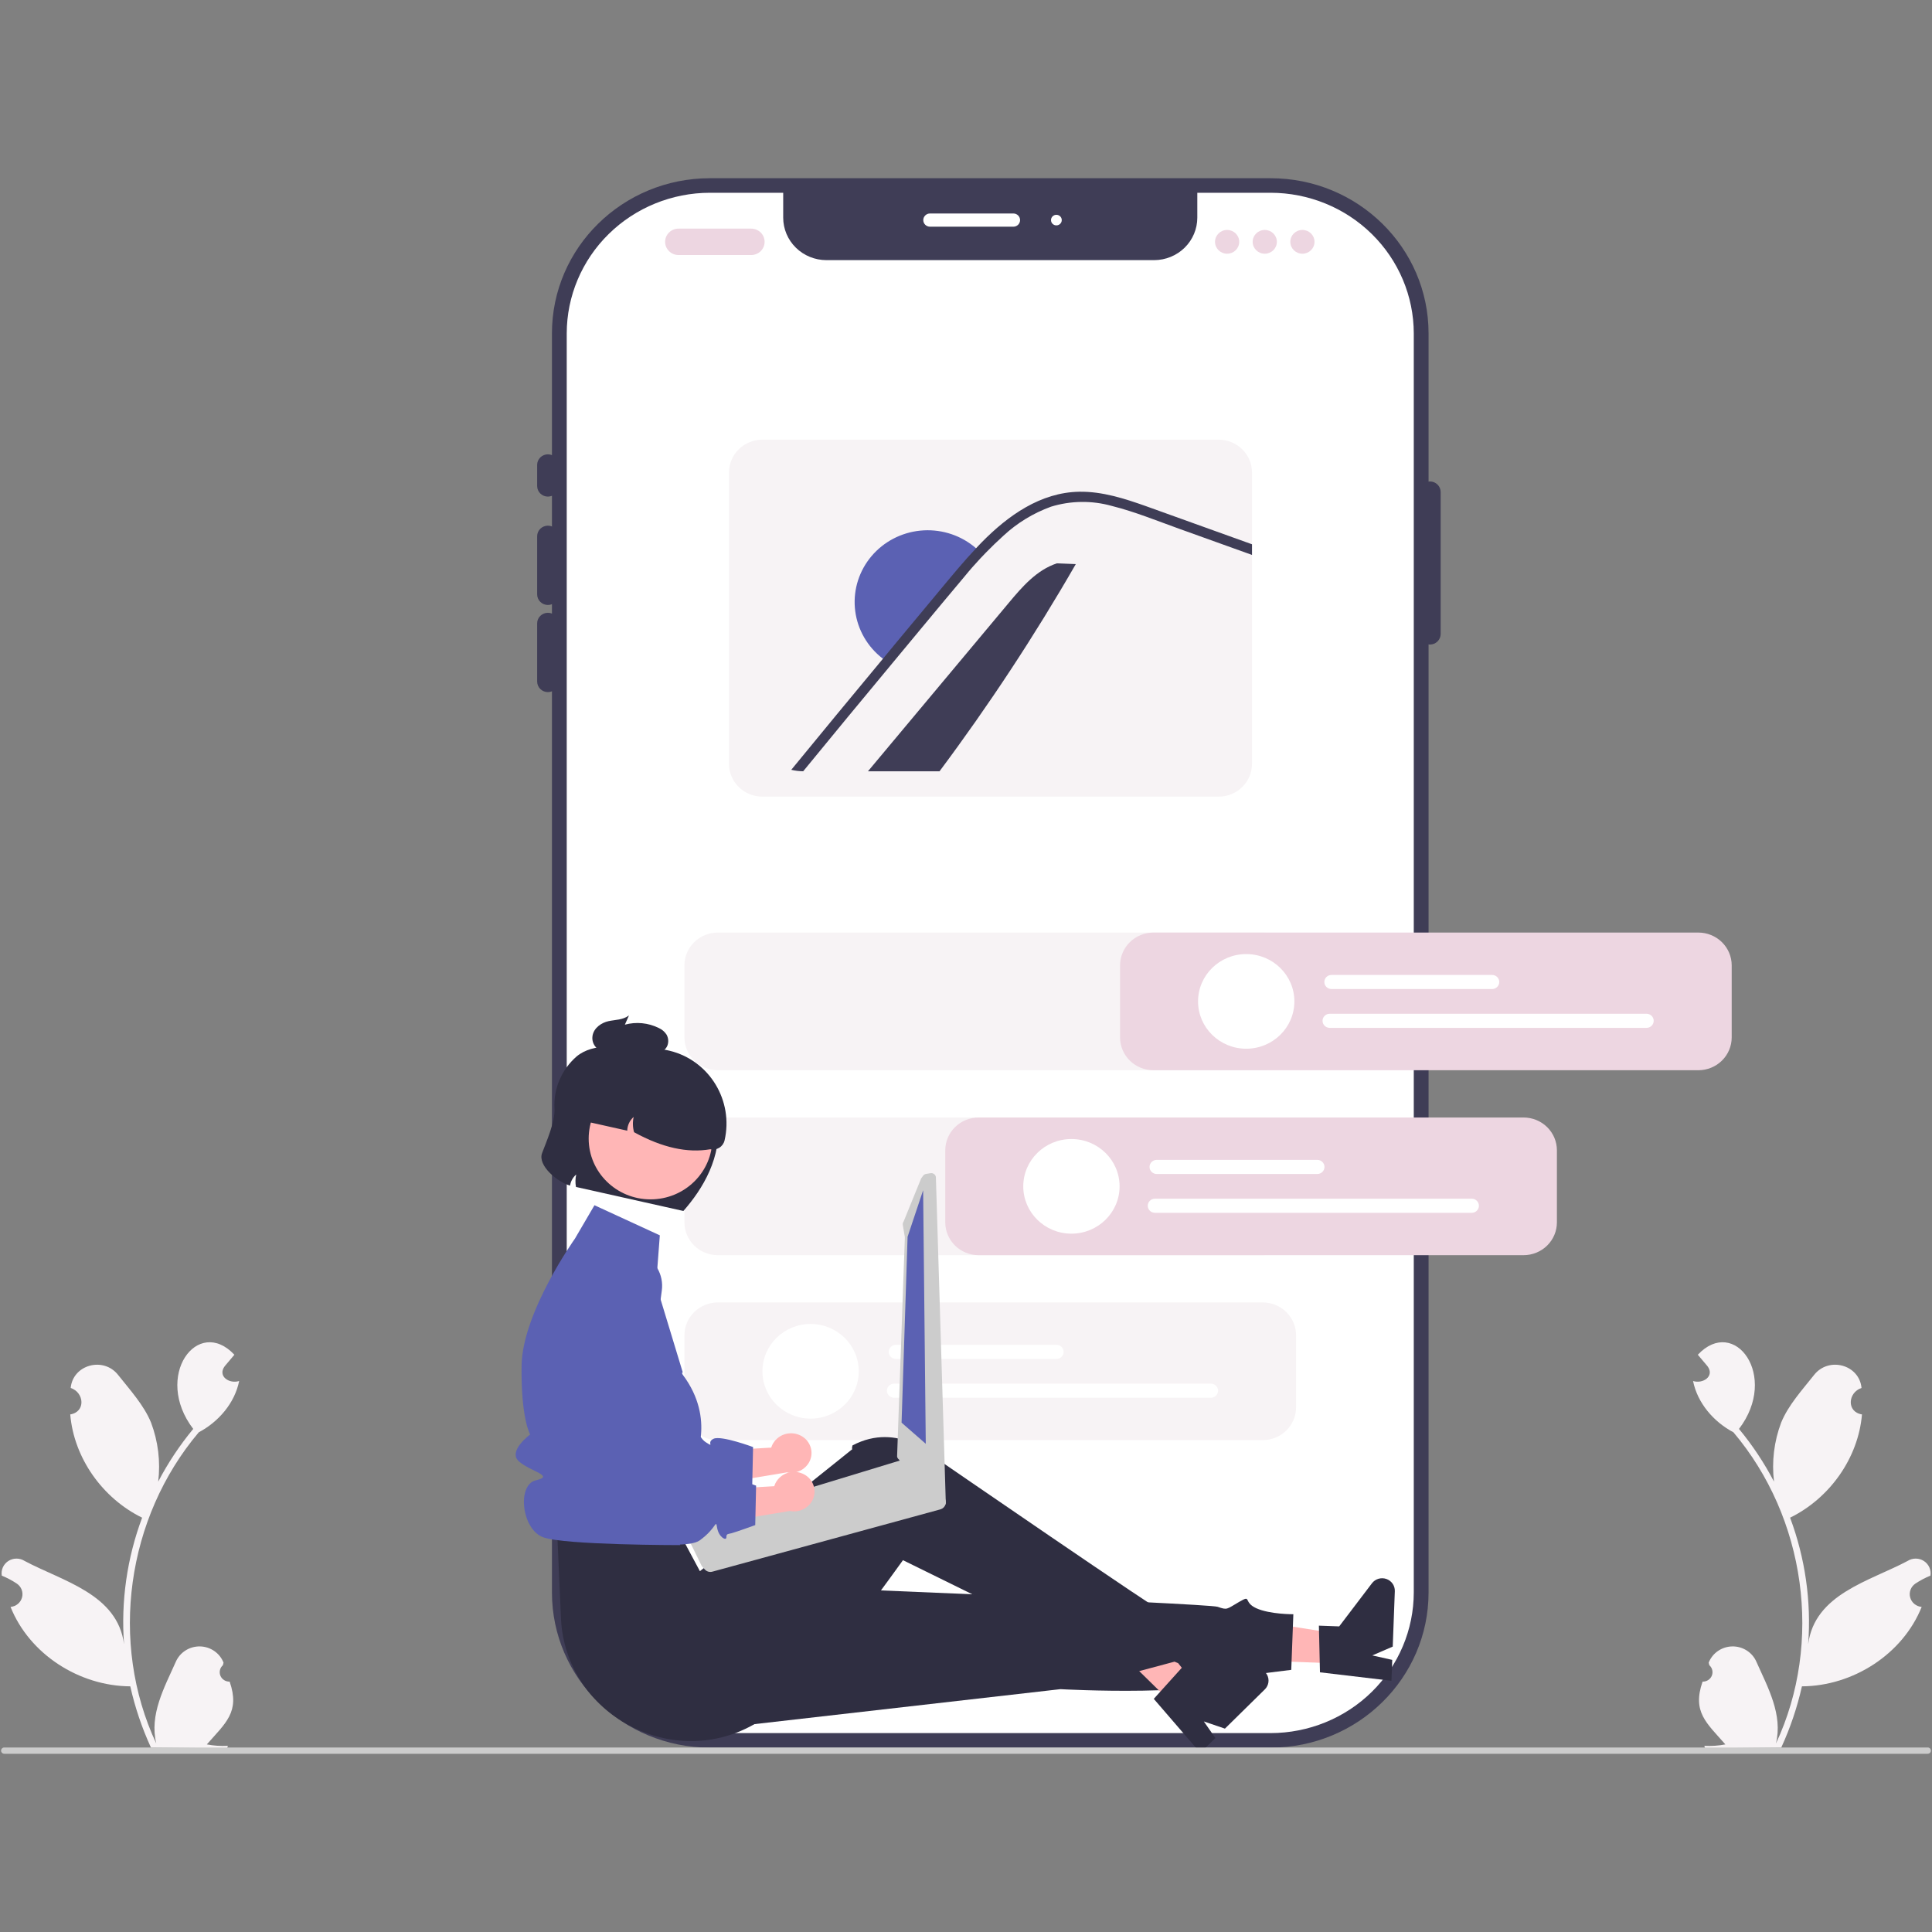 <?xml version="1.0" encoding="UTF-8" standalone="no" ?>
<!DOCTYPE svg PUBLIC "-//W3C//DTD SVG 1.1//EN" "http://www.w3.org/Graphics/SVG/1.1/DTD/svg11.dtd">
<svg xmlns="http://www.w3.org/2000/svg" xmlns:xlink="http://www.w3.org/1999/xlink" version="1.1" width="1080" height="1080" viewBox="0 0 1080 1080" xml:space="preserve">
<rect x="0" y="0" width="1080" height="1080" fill="#808080" stroke="none"/>
<desc>Created with Fabric.js 5.2.4</desc>
<defs>
</defs>
<g transform="matrix(1 0 0 1 540 540)" id="b4d50a91-4884-4836-8940-cf2cda84de27"  >
<rect style="stroke: none; stroke-width: 1; stroke-dasharray: none; stroke-linecap: butt; stroke-dashoffset: 0; stroke-linejoin: miter; stroke-miterlimit: 4; fill: rgb(255,255,255); fill-rule: nonzero; opacity: 1; visibility: hidden;" vector-effect="non-scaling-stroke"  x="-540" y="-540" rx="0" ry="0" width="1080" height="1080" />
</g>
<g transform="matrix(1 0 0 1 540 540)" id="e573857b-36d4-43a4-8f9f-b9f641068b93"  >
</g>
<g transform="matrix(2.33 0 0 2.33 540 540)"  >
<g style=""   >
		<g transform="matrix(1 0 0 1 5.82 -0.74)" clip-path="url(#CLIPPATH_3)"  >
<clipPath id="CLIPPATH_3" >
	<rect transform="matrix(1 0 0 1 -5.82 0.74)" id="clip0_210_151" x="-231.5" y="-189" rx="0" ry="0" width="463" height="378" />
</clipPath>
<path style="stroke: none; stroke-width: 1; stroke-dasharray: none; stroke-linecap: butt; stroke-dashoffset: 0; stroke-linejoin: miter; stroke-miterlimit: 4; fill: rgb(63,61,86); fill-rule: nonzero; opacity: 1;" vector-effect="non-scaling-stroke"  transform=" translate(-237.32, -188.26)" d="M 304.589 0 L 170.049 0 C 149.124 0 132.161 16.667 132.161 37.227 L 132.161 339.297 C 132.161 359.857 149.124 376.524 170.049 376.524 L 304.589 376.524 C 325.514 376.524 342.477 359.857 342.477 339.297 L 342.477 37.227 C 342.477 16.667 325.514 0 304.589 0 Z" stroke-linecap="round" />
</g>
		<g transform="matrix(1 0 0 1 5.82 -0.74)" clip-path="url(#CLIPPATH_4)"  >
<clipPath id="CLIPPATH_4" >
	<rect transform="matrix(1 0 0 1 -5.82 0.74)" id="clip0_210_151" x="-231.5" y="-189" rx="0" ry="0" width="463" height="378" />
</clipPath>
<path style="stroke: none; stroke-width: 1; stroke-dasharray: none; stroke-linecap: butt; stroke-dashoffset: 0; stroke-linejoin: miter; stroke-miterlimit: 4; fill: rgb(255,255,255); fill-rule: nonzero; opacity: 1;" vector-effect="non-scaling-stroke"  transform=" translate(-237.32, -188.26)" d="M 338.929 37.229 L 338.929 339.297 C 338.919 348.243 335.297 356.819 328.859 363.145 C 322.422 369.47 313.693 373.028 304.588 373.039 L 170.05 373.039 C 160.946 373.028 152.217 369.47 145.779 363.145 C 139.341 356.819 135.72 348.243 135.709 339.297 L 135.709 37.229 C 135.72 28.284 139.341 19.707 145.779 13.382 C 152.217 7.056 160.946 3.498 170.05 3.488 L 187.643 3.488 L 187.643 9.459 C 187.643 12.162 188.736 14.755 190.682 16.666 C 192.627 18.578 195.266 19.651 198.017 19.652 L 276.621 19.652 C 279.373 19.651 282.011 18.578 283.957 16.666 C 285.902 14.755 286.995 12.162 286.995 9.459 L 286.995 3.488 L 304.588 3.488 C 313.693 3.498 322.422 7.056 328.859 13.382 C 335.297 19.707 338.919 28.284 338.929 37.229 Z" stroke-linecap="round" />
</g>
		<g transform="matrix(1 0 0 1 -100.31 -117.69)" clip-path="url(#CLIPPATH_5)"  >
<clipPath id="CLIPPATH_5" >
	<rect transform="matrix(1 0 0 1 100.31 117.69)" id="clip0_210_151" x="-231.5" y="-189" rx="0" ry="0" width="463" height="378" />
</clipPath>
<path style="stroke: none; stroke-width: 1; stroke-dasharray: none; stroke-linecap: butt; stroke-dashoffset: 0; stroke-linejoin: miter; stroke-miterlimit: 4; fill: rgb(63,61,86); fill-rule: nonzero; opacity: 1;" vector-effect="non-scaling-stroke"  transform=" translate(-131.19, -71.31)" d="M 131.193 76.382 C 130.509 76.382 129.853 76.114 129.369 75.639 C 128.885 75.163 128.613 74.519 128.612 73.847 L 128.612 68.776 C 128.612 68.103 128.884 67.458 129.368 66.983 C 129.852 66.507 130.509 66.24 131.193 66.24 C 131.877 66.24 132.534 66.507 133.018 66.983 C 133.502 67.458 133.774 68.103 133.774 68.776 L 133.774 73.847 C 133.773 74.519 133.501 75.163 133.017 75.639 C 132.533 76.114 131.877 76.382 131.193 76.382 Z" stroke-linecap="round" />
</g>
		<g transform="matrix(1 0 0 1 -100.31 -96.13)" clip-path="url(#CLIPPATH_6)"  >
<clipPath id="CLIPPATH_6" >
	<rect transform="matrix(1 0 0 1 100.31 96.13)" id="clip0_210_151" x="-231.5" y="-189" rx="0" ry="0" width="463" height="378" />
</clipPath>
<path style="stroke: none; stroke-width: 1; stroke-dasharray: none; stroke-linecap: butt; stroke-dashoffset: 0; stroke-linejoin: miter; stroke-miterlimit: 4; fill: rgb(63,61,86); fill-rule: nonzero; opacity: 1;" vector-effect="non-scaling-stroke"  transform=" translate(-131.19, -92.87)" d="M 131.193 102.385 C 130.509 102.384 129.853 102.117 129.369 101.641 C 128.885 101.166 128.613 100.522 128.612 99.849 L 128.612 85.891 C 128.612 85.218 128.884 84.573 129.368 84.098 C 129.852 83.622 130.509 83.355 131.193 83.355 C 131.877 83.355 132.534 83.622 133.018 84.098 C 133.502 84.573 133.774 85.218 133.774 85.891 L 133.774 99.849 C 133.773 100.522 133.501 101.166 133.017 101.641 C 132.533 102.117 131.877 102.384 131.193 102.385 Z" stroke-linecap="round" />
</g>
		<g transform="matrix(1 0 0 1 -100.31 -75.23)" clip-path="url(#CLIPPATH_7)"  >
<clipPath id="CLIPPATH_7" >
	<rect transform="matrix(1 0 0 1 100.31 75.23)" id="clip0_210_151" x="-231.5" y="-189" rx="0" ry="0" width="463" height="378" />
</clipPath>
<path style="stroke: none; stroke-width: 1; stroke-dasharray: none; stroke-linecap: butt; stroke-dashoffset: 0; stroke-linejoin: miter; stroke-miterlimit: 4; fill: rgb(63,61,86); fill-rule: nonzero; opacity: 1;" vector-effect="non-scaling-stroke"  transform=" translate(-131.19, -113.77)" d="M 131.193 123.289 C 130.509 123.288 129.853 123.021 129.369 122.546 C 128.885 122.07 128.613 121.426 128.612 120.754 L 128.612 106.795 C 128.612 106.122 128.884 105.477 129.368 105.002 C 129.852 104.526 130.509 104.259 131.193 104.259 C 131.877 104.259 132.534 104.526 133.018 105.002 C 133.502 105.477 133.774 106.122 133.774 106.795 L 133.774 120.754 C 133.773 121.426 133.501 122.07 133.017 122.546 C 132.533 123.021 131.877 123.288 131.193 123.289 Z" stroke-linecap="round" />
</g>
		<g transform="matrix(1 0 0 1 111.3 -96.69)" clip-path="url(#CLIPPATH_8)"  >
<clipPath id="CLIPPATH_8" >
	<rect transform="matrix(1 0 0 1 -111.3 96.69)" id="clip0_210_151" x="-231.5" y="-189" rx="0" ry="0" width="463" height="378" />
</clipPath>
<path style="stroke: none; stroke-width: 1; stroke-dasharray: none; stroke-linecap: butt; stroke-dashoffset: 0; stroke-linejoin: miter; stroke-miterlimit: 4; fill: rgb(63,61,86); fill-rule: nonzero; opacity: 1;" vector-effect="non-scaling-stroke"  transform=" translate(-342.8, -92.31)" d="M 342.8 111.879 C 342.116 111.879 341.46 111.611 340.976 111.136 C 340.492 110.661 340.22 110.016 340.219 109.344 L 340.219 75.284 C 340.219 74.611 340.491 73.966 340.975 73.491 C 341.459 73.015 342.116 72.748 342.8 72.748 C 343.484 72.748 344.141 73.015 344.625 73.491 C 345.109 73.966 345.381 74.611 345.381 75.284 L 345.381 109.344 C 345.38 110.016 345.108 110.661 344.624 111.136 C 344.14 111.611 343.484 111.879 342.8 111.879 Z" stroke-linecap="round" />
</g>
		<g transform="matrix(1 0 0 1 1.36 -178.96)" clip-path="url(#CLIPPATH_9)"  >
<clipPath id="CLIPPATH_9" >
	<rect transform="matrix(1 0 0 1 -1.36 178.96)" id="clip0_210_151" x="-231.5" y="-189" rx="0" ry="0" width="463" height="378" />
</clipPath>
<path style="stroke: none; stroke-width: 1; stroke-dasharray: none; stroke-linecap: butt; stroke-dashoffset: 0; stroke-linejoin: miter; stroke-miterlimit: 4; fill: rgb(255,255,255); fill-rule: nonzero; opacity: 1;" vector-effect="non-scaling-stroke"  transform=" translate(-232.86, -10.04)" d="M 242.862 11.629 L 222.863 11.629 C 222.435 11.629 222.025 11.462 221.723 11.165 C 221.42 10.868 221.25 10.465 221.25 10.044 C 221.25 9.624 221.42 9.221 221.723 8.924 C 222.025 8.627 222.435 8.46 222.863 8.46 L 242.862 8.46 C 243.29 8.46 243.7 8.627 244.003 8.924 C 244.305 9.221 244.475 9.624 244.475 10.044 C 244.475 10.465 244.305 10.868 244.003 11.165 C 243.7 11.462 243.29 11.629 242.862 11.629 Z" stroke-linecap="round" />
</g>
		<g transform="matrix(1 0 0 1 21.68 -178.96)" clip-path="url(#CLIPPATH_10)"  >
<clipPath id="CLIPPATH_10" >
	<rect transform="matrix(1 0 0 1 -21.68 178.96)" id="clip0_210_151" x="-231.5" y="-189" rx="0" ry="0" width="463" height="378" />
</clipPath>
<path style="stroke: none; stroke-width: 1; stroke-dasharray: none; stroke-linecap: butt; stroke-dashoffset: 0; stroke-linejoin: miter; stroke-miterlimit: 4; fill: rgb(255,255,255); fill-rule: nonzero; opacity: 1;" vector-effect="non-scaling-stroke"  transform=" translate(-253.18, -10.04)" d="M 253.185 11.312 C 253.897 11.312 254.475 10.744 254.475 10.044 C 254.475 9.344 253.897 8.776 253.185 8.776 C 252.472 8.776 251.894 9.344 251.894 10.044 C 251.894 10.744 252.472 11.312 253.185 11.312 Z" stroke-linecap="round" />
</g>
		<g transform="matrix(1 0 0 1 202.93 138.98)" clip-path="url(#CLIPPATH_11)"  >
<clipPath id="CLIPPATH_11" >
	<rect transform="matrix(1 0 0 1 -202.93 -138.98)" id="clip0_210_151" x="-231.5" y="-189" rx="0" ry="0" width="463" height="378" />
</clipPath>
<path style="stroke: none; stroke-width: 1; stroke-dasharray: none; stroke-linecap: butt; stroke-dashoffset: 0; stroke-linejoin: miter; stroke-miterlimit: 4; fill: rgb(247,243,245); fill-rule: nonzero; opacity: 1;" vector-effect="non-scaling-stroke"  transform=" translate(-434.43, -327.98)" d="M 408.216 360.688 C 408.687 360.704 409.152 360.579 409.548 360.327 C 409.944 360.076 410.251 359.711 410.429 359.282 C 410.607 358.853 410.646 358.38 410.541 357.929 C 410.437 357.477 410.193 357.068 409.844 356.757 C 409.784 356.531 409.741 356.369 409.681 356.143 C 410.12 355.014 410.893 354.039 411.9 353.345 C 412.907 352.65 414.102 352.267 415.333 352.244 C 416.563 352.221 417.772 352.559 418.805 353.216 C 419.838 353.873 420.648 354.818 421.131 355.929 C 423.916 362.17 427.506 368.625 425.819 375.543 C 437.17 351.312 432.939 321.342 415.619 300.872 C 410.862 298.355 406.982 293.841 405.933 288.566 C 408.282 289.324 411.184 287.425 409.4 285.017 C 408.627 284.098 407.848 283.186 407.076 282.267 C 415.882 272.874 426.624 287.406 416.953 300.062 C 420.195 303.979 423.011 308.217 425.355 312.709 C 424.778 307.921 425.365 303.068 427.069 298.547 C 428.799 294.332 432.084 290.766 434.973 287.109 C 438.484 282.654 445.819 284.626 446.352 290.233 C 443.082 291.323 442.701 295.982 446.46 296.584 C 445.578 307.033 438.73 316.691 429.214 321.359 C 432.839 331.059 434.318 341.407 433.552 351.713 C 435.123 339.662 448.243 336.618 457.387 331.749 C 457.968 331.375 458.647 331.175 459.342 331.174 C 460.037 331.173 460.717 331.371 461.3 331.743 C 461.882 332.116 462.342 332.646 462.623 333.271 C 462.903 333.896 462.993 334.587 462.881 335.261 C 461.617 335.779 460.409 336.42 459.275 337.173 C 458.743 337.532 458.337 338.043 458.113 338.637 C 457.889 339.231 457.857 339.878 458.022 340.491 C 458.187 341.103 458.54 341.65 459.034 342.057 C 459.528 342.464 460.138 342.712 460.781 342.765 C 456.258 354.073 444.354 361.749 432.053 361.822 C 430.92 366.88 429.255 371.808 427.085 376.528 L 408.828 376.699 C 408.761 376.5 408.7 376.295 408.639 376.096 C 410.33 376.185 412.026 376.07 413.688 375.753 C 409.167 370.594 405.684 367.973 408.216 360.688 Z" stroke-linecap="round" />
</g>
		<g transform="matrix(1 0 0 1 -202.88 138.98)" clip-path="url(#CLIPPATH_12)"  >
<clipPath id="CLIPPATH_12" >
	<rect transform="matrix(1 0 0 1 202.88 -138.98)" id="clip0_210_151" x="-231.5" y="-189" rx="0" ry="0" width="463" height="378" />
</clipPath>
<path style="stroke: none; stroke-width: 1; stroke-dasharray: none; stroke-linecap: butt; stroke-dashoffset: 0; stroke-linejoin: miter; stroke-miterlimit: 4; fill: rgb(247,243,245); fill-rule: nonzero; opacity: 1;" vector-effect="non-scaling-stroke"  transform=" translate(-28.62, -327.98)" d="M 54.835 360.688 C 54.364 360.704 53.899 360.579 53.503 360.327 C 53.107 360.076 52.8 359.711 52.622 359.282 C 52.444 358.853 52.405 358.38 52.51 357.929 C 52.614 357.477 52.858 357.068 53.207 356.757 C 53.267 356.531 53.31 356.369 53.37 356.143 C 52.931 355.014 52.158 354.039 51.151 353.345 C 50.144 352.65 48.949 352.267 47.718 352.244 C 46.488 352.221 45.279 352.559 44.246 353.216 C 43.213 353.873 42.403 354.818 41.92 355.929 C 39.134 362.17 35.545 368.625 37.232 375.543 C 25.881 351.312 30.112 321.342 47.432 300.872 C 52.189 298.355 56.069 293.841 57.118 288.566 C 54.769 289.324 51.867 287.425 53.651 285.017 C 54.423 284.098 55.203 283.186 55.975 282.267 C 47.169 272.874 36.427 287.406 46.098 300.062 C 42.856 303.979 40.04 308.217 37.696 312.709 C 38.273 307.921 37.686 303.068 35.982 298.547 C 34.252 294.332 30.966 290.766 28.078 287.109 C 24.567 282.654 17.231 284.626 16.699 290.233 C 19.969 291.323 20.35 295.982 16.591 296.584 C 17.473 307.033 24.321 316.691 33.837 321.359 C 30.212 331.059 28.733 341.407 29.499 351.713 C 27.928 339.662 14.808 336.618 5.664 331.749 C 5.083 331.375 4.403 331.175 3.708 331.174 C 3.014 331.173 2.333 331.371 1.751 331.743 C 1.168 332.116 0.709 332.646 0.428 333.271 C 0.147 333.896 0.058 334.587 0.17 335.261 C 1.434 335.779 2.642 336.42 3.776 337.173 C 4.308 337.532 4.714 338.043 4.938 338.637 C 5.162 339.231 5.194 339.878 5.029 340.491 C 4.864 341.103 4.51 341.65 4.017 342.057 C 3.523 342.464 2.913 342.712 2.27 342.765 C 6.793 354.073 18.697 361.749 30.997 361.822 C 32.131 366.88 33.796 371.808 35.966 376.528 L 54.222 376.699 C 54.29 376.5 54.351 376.295 54.412 376.096 C 52.721 376.185 51.025 376.07 49.363 375.753 C 53.884 370.594 57.367 367.973 54.836 360.688 L 54.835 360.688 Z" stroke-linecap="round" />
</g>
		<g transform="matrix(1 0 0 1 -60.25 -173.74)" clip-path="url(#CLIPPATH_13)"  >
<clipPath id="CLIPPATH_13" >
	<rect transform="matrix(1 0 0 1 60.25 173.74)" id="clip0_210_151" x="-231.5" y="-189" rx="0" ry="0" width="463" height="378" />
</clipPath>
<path style="stroke: none; stroke-width: 1; stroke-dasharray: none; stroke-linecap: butt; stroke-dashoffset: 0; stroke-linejoin: miter; stroke-miterlimit: 4; fill: rgb(237,214,225); fill-rule: nonzero; opacity: 1;" vector-effect="non-scaling-stroke"  transform=" translate(-171.25, -15.26)" d="M 179.957 18.429 L 162.538 18.429 C 161.682 18.429 160.862 18.095 160.257 17.5 C 159.652 16.906 159.312 16.1 159.312 15.259 C 159.312 14.419 159.652 13.613 160.257 13.018 C 160.862 12.424 161.682 12.09 162.538 12.09 L 179.957 12.09 C 180.812 12.09 181.633 12.424 182.238 13.018 C 182.843 13.613 183.182 14.419 183.182 15.259 C 183.182 16.1 182.843 16.906 182.238 17.5 C 181.633 18.095 180.812 18.429 179.957 18.429 Z" stroke-linecap="round" />
</g>
		<g transform="matrix(1 0 0 1 62.65 -173.74)" clip-path="url(#CLIPPATH_14)"  >
<clipPath id="CLIPPATH_14" >
	<rect transform="matrix(1 0 0 1 -62.65 173.74)" id="clip0_210_151" x="-231.5" y="-189" rx="0" ry="0" width="463" height="378" />
</clipPath>
<path style="stroke: none; stroke-width: 1; stroke-dasharray: none; stroke-linecap: butt; stroke-dashoffset: 0; stroke-linejoin: miter; stroke-miterlimit: 4; fill: rgb(237,214,225); fill-rule: nonzero; opacity: 1;" vector-effect="non-scaling-stroke"  transform=" translate(-294.15, -15.26)" d="M 294.147 18.112 C 295.75 18.112 297.05 16.835 297.05 15.259 C 297.05 13.684 295.75 12.407 294.147 12.407 C 292.544 12.407 291.244 13.684 291.244 15.259 C 291.244 16.835 292.544 18.112 294.147 18.112 Z" stroke-linecap="round" />
</g>
		<g transform="matrix(1 0 0 1 71.68 -173.74)" clip-path="url(#CLIPPATH_15)"  >
<clipPath id="CLIPPATH_15" >
	<rect transform="matrix(1 0 0 1 -71.68 173.74)" id="clip0_210_151" x="-231.5" y="-189" rx="0" ry="0" width="463" height="378" />
</clipPath>
<path style="stroke: none; stroke-width: 1; stroke-dasharray: none; stroke-linecap: butt; stroke-dashoffset: 0; stroke-linejoin: miter; stroke-miterlimit: 4; fill: rgb(237,214,225); fill-rule: nonzero; opacity: 1;" vector-effect="non-scaling-stroke"  transform=" translate(-303.18, -15.26)" d="M 303.179 18.112 C 304.782 18.112 306.082 16.835 306.082 15.259 C 306.082 13.684 304.782 12.407 303.179 12.407 C 301.576 12.407 300.276 13.684 300.276 15.259 C 300.276 16.835 301.576 18.112 303.179 18.112 Z" stroke-linecap="round" />
</g>
		<g transform="matrix(1 0 0 1 80.71 -173.74)" clip-path="url(#CLIPPATH_16)"  >
<clipPath id="CLIPPATH_16" >
	<rect transform="matrix(1 0 0 1 -80.71 173.74)" id="clip0_210_151" x="-231.5" y="-189" rx="0" ry="0" width="463" height="378" />
</clipPath>
<path style="stroke: none; stroke-width: 1; stroke-dasharray: none; stroke-linecap: butt; stroke-dashoffset: 0; stroke-linejoin: miter; stroke-miterlimit: 4; fill: rgb(237,214,225); fill-rule: nonzero; opacity: 1;" vector-effect="non-scaling-stroke"  transform=" translate(-312.21, -15.26)" d="M 312.211 18.112 C 313.814 18.112 315.114 16.835 315.114 15.259 C 315.114 13.684 313.814 12.407 312.211 12.407 C 310.608 12.407 309.308 13.684 309.308 15.259 C 309.308 16.835 310.608 18.112 312.211 18.112 Z" stroke-linecap="round" />
</g>
		<g transform="matrix(1 0 0 1 5.88 -83.45)" clip-path="url(#CLIPPATH_17)"  >
<clipPath id="CLIPPATH_17" >
	<rect transform="matrix(1 0 0 1 -5.88 83.45)" id="clip0_210_151" x="-231.5" y="-189" rx="0" ry="0" width="463" height="378" />
</clipPath>
<path style="stroke: none; stroke-width: 1; stroke-dasharray: none; stroke-linecap: butt; stroke-dashoffset: 0; stroke-linejoin: miter; stroke-miterlimit: 4; fill: rgb(247,243,245); fill-rule: nonzero; opacity: 1;" vector-effect="non-scaling-stroke"  transform=" translate(-237.38, -105.55)" d="M 292.117 62.727 L 182.636 62.727 C 180.516 62.73 178.483 63.559 176.983 65.032 C 175.483 66.506 174.64 68.503 174.637 70.587 L 174.637 140.51 C 174.64 142.594 175.483 144.591 176.983 146.065 C 178.483 147.538 180.516 148.367 182.636 148.37 L 292.117 148.37 C 294.238 148.368 296.272 147.54 297.772 146.066 C 299.272 144.592 300.115 142.594 300.117 140.51 L 300.117 70.587 C 300.115 68.503 299.272 66.505 297.772 65.031 C 296.272 63.557 294.238 62.729 292.117 62.727 Z" stroke-linecap="round" />
</g>
		<g transform="matrix(1 0 0 1 1.41 -71.66)" clip-path="url(#CLIPPATH_18)"  >
<clipPath id="CLIPPATH_18" >
	<rect transform="matrix(1 0 0 1 -1.41 71.66)" id="clip0_210_151" x="-231.5" y="-189" rx="0" ry="0" width="463" height="378" />
</clipPath>
<path style="stroke: none; stroke-width: 1; stroke-dasharray: none; stroke-linecap: butt; stroke-dashoffset: 0; stroke-linejoin: miter; stroke-miterlimit: 4; fill: rgb(63,61,86); fill-rule: nonzero; opacity: 1;" vector-effect="non-scaling-stroke"  transform=" translate(-232.91, -117.34)" d="M 257.843 92.577 C 247.949 109.765 237.031 126.363 225.146 142.286 L 207.977 142.286 C 219.222 128.825 230.476 115.364 241.738 101.904 C 244.969 98.028 248.476 93.968 253.322 92.393 L 257.843 92.577 Z" stroke-linecap="round" />
</g>
		<g transform="matrix(1 0 0 1 -11.6 -88.71)" clip-path="url(#CLIPPATH_19)"  >
<clipPath id="CLIPPATH_19" >
	<rect transform="matrix(1 0 0 1 11.6 88.71)" id="clip0_210_151" x="-231.5" y="-189" rx="0" ry="0" width="463" height="378" />
</clipPath>
<path style="stroke: none; stroke-width: 1; stroke-dasharray: none; stroke-linecap: butt; stroke-dashoffset: 0; stroke-linejoin: miter; stroke-miterlimit: 4; fill: rgb(91,97,179); fill-rule: nonzero; opacity: 1;" vector-effect="non-scaling-stroke"  transform=" translate(-219.9, -100.29)" d="M 235.026 89.821 C 233.235 91.654 231.52 93.562 229.904 95.543 C 226.348 99.751 222.841 103.995 219.323 108.228 C 217.131 110.861 214.94 113.494 212.773 116.127 C 212.085 115.693 211.432 115.208 210.82 114.675 C 207.359 111.725 205.213 107.559 204.841 103.072 C 204.468 98.585 205.9 94.134 208.828 90.671 C 211.756 87.208 215.948 85.01 220.505 84.548 C 225.063 84.085 229.624 85.395 233.21 88.197 C 233.857 88.692 234.464 89.235 235.026 89.821 Z" stroke-linecap="round" />
</g>
		<g transform="matrix(1 0 0 1 13.35 -80.25)" clip-path="url(#CLIPPATH_20)"  >
<clipPath id="CLIPPATH_20" >
	<rect transform="matrix(1 0 0 1 -13.35 80.25)" id="clip0_210_151" x="-231.5" y="-189" rx="0" ry="0" width="463" height="378" />
</clipPath>
<path style="stroke: none; stroke-width: 1; stroke-dasharray: none; stroke-linecap: butt; stroke-dashoffset: 0; stroke-linejoin: miter; stroke-miterlimit: 4; fill: rgb(63,61,86); fill-rule: nonzero; opacity: 1;" vector-effect="non-scaling-stroke"  transform=" translate(-244.85, -108.75)" d="M 300.117 87.822 L 300.117 90.376 L 298.956 89.958 L 282.614 84.088 C 277.292 82.18 271.982 80 266.486 78.624 C 261.704 77.28 256.625 77.344 251.88 78.808 C 247.65 80.346 243.779 82.707 240.499 85.749 C 239.048 87.068 237.641 88.418 236.28 89.819 C 235.835 90.281 235.39 90.744 234.951 91.207 C 233.635 92.614 232.364 94.053 231.158 95.543 C 227.603 99.752 224.093 103.999 220.577 108.227 C 218.384 110.863 216.19 113.494 214.023 116.125 C 206.784 124.828 199.589 133.548 192.436 142.285 C 191.473 142.274 190.514 142.155 189.578 141.93 C 196.875 133.024 204.206 124.141 211.571 115.282 C 211.739 115.079 211.907 114.876 212.074 114.673 C 212.939 113.614 213.823 112.55 214.7 111.491 C 218.371 107.073 222.044 102.659 225.719 98.249 C 228.39 95.042 231.042 91.822 233.919 88.779 C 234.093 88.583 234.274 88.392 234.461 88.196 C 234.738 87.904 235.016 87.619 235.3 87.321 C 241.551 80.976 249.351 75.366 258.692 75.214 C 264.189 75.132 269.499 76.843 274.608 78.65 C 280.111 80.609 285.595 82.599 291.091 84.577 L 300.117 87.822 Z" stroke-linecap="round" />
</g>
		<g transform="matrix(1 0 0 1 5.82 97.24)" clip-path="url(#CLIPPATH_21)"  >
<clipPath id="CLIPPATH_21" >
	<rect transform="matrix(1 0 0 1 -5.82 -97.24)" id="clip0_210_151" x="-231.5" y="-189" rx="0" ry="0" width="463" height="378" />
</clipPath>
<path style="stroke: none; stroke-width: 1; stroke-dasharray: none; stroke-linecap: butt; stroke-dashoffset: 0; stroke-linejoin: miter; stroke-miterlimit: 4; fill: rgb(247,243,245); fill-rule: nonzero; opacity: 1;" vector-effect="non-scaling-stroke"  transform=" translate(-237.32, -286.24)" d="M 302.691 302.752 L 171.947 302.752 C 169.827 302.749 167.793 301.92 166.294 300.447 C 164.794 298.974 163.951 296.976 163.948 294.892 L 163.948 277.579 C 163.951 275.495 164.794 273.498 166.294 272.024 C 167.793 270.551 169.827 269.722 171.947 269.72 L 302.691 269.72 C 304.812 269.722 306.845 270.551 308.345 272.024 C 309.845 273.498 310.688 275.495 310.69 277.579 L 310.69 294.892 C 310.688 296.976 309.845 298.974 308.345 300.447 C 306.845 301.92 304.812 302.749 302.691 302.752 Z" stroke-linecap="round" />
</g>
		<g transform="matrix(1 0 0 1 5.82 8.49)" clip-path="url(#CLIPPATH_22)"  >
<clipPath id="CLIPPATH_22" >
	<rect transform="matrix(1 0 0 1 -5.82 -8.49)" id="clip0_210_151" x="-231.5" y="-189" rx="0" ry="0" width="463" height="378" />
</clipPath>
<path style="stroke: none; stroke-width: 1; stroke-dasharray: none; stroke-linecap: butt; stroke-dashoffset: 0; stroke-linejoin: miter; stroke-miterlimit: 4; fill: rgb(247,243,245); fill-rule: nonzero; opacity: 1;" vector-effect="non-scaling-stroke"  transform=" translate(-237.32, -197.49)" d="M 302.691 214.009 L 171.947 214.009 C 169.827 214.006 167.793 213.178 166.294 211.704 C 164.794 210.231 163.951 208.233 163.948 206.149 L 163.948 188.836 C 163.951 186.752 164.794 184.755 166.294 183.281 C 167.793 181.808 169.827 180.979 171.947 180.977 L 302.691 180.977 C 304.812 180.979 306.845 181.808 308.345 183.281 C 309.845 184.755 310.688 186.752 310.69 188.836 L 310.69 206.149 C 310.688 208.233 309.845 210.231 308.345 211.704 C 306.845 213.178 304.812 214.006 302.691 214.009 Z" stroke-linecap="round" />
</g>
		<g transform="matrix(1 0 0 1 5.82 52.86)" clip-path="url(#CLIPPATH_23)"  >
<clipPath id="CLIPPATH_23" >
	<rect transform="matrix(1 0 0 1 -5.82 -52.86)" id="clip0_210_151" x="-231.5" y="-189" rx="0" ry="0" width="463" height="378" />
</clipPath>
<path style="stroke: none; stroke-width: 1; stroke-dasharray: none; stroke-linecap: butt; stroke-dashoffset: 0; stroke-linejoin: miter; stroke-miterlimit: 4; fill: rgb(247,243,245); fill-rule: nonzero; opacity: 1;" vector-effect="non-scaling-stroke"  transform=" translate(-237.32, -241.86)" d="M 302.691 258.38 L 171.947 258.38 C 169.827 258.378 167.793 257.549 166.294 256.076 C 164.794 254.602 163.951 252.604 163.948 250.521 L 163.948 233.208 C 163.951 231.124 164.794 229.126 166.294 227.653 C 167.793 226.179 169.827 225.351 171.947 225.348 L 302.691 225.348 C 304.812 225.351 306.845 226.179 308.345 227.653 C 309.845 229.126 310.688 231.124 310.69 233.208 L 310.69 250.521 C 310.688 252.604 309.845 254.602 308.345 256.076 C 306.845 257.549 304.812 258.378 302.691 258.38 Z" stroke-linecap="round" />
</g>
		<g transform="matrix(1 0 0 1 2.44 92.58)" clip-path="url(#CLIPPATH_24)"  >
<clipPath id="CLIPPATH_24" >
	<rect transform="matrix(1 0 0 1 -2.44 -92.58)" id="clip0_210_151" x="-231.5" y="-189" rx="0" ry="0" width="463" height="378" />
</clipPath>
<path style="stroke: none; stroke-width: 1; stroke-dasharray: none; stroke-linecap: butt; stroke-dashoffset: 0; stroke-linejoin: miter; stroke-miterlimit: 4; fill: rgb(255,255,255); fill-rule: nonzero; opacity: 1;" vector-effect="non-scaling-stroke"  transform=" translate(-233.94, -281.58)" d="M 253.204 283.273 L 214.681 283.273 C 214.224 283.273 213.786 283.094 213.462 282.777 C 213.139 282.459 212.958 282.028 212.958 281.579 C 212.958 281.13 213.139 280.7 213.462 280.382 C 213.786 280.065 214.224 279.886 214.681 279.886 L 253.204 279.886 C 253.661 279.886 254.099 280.065 254.422 280.382 C 254.745 280.7 254.927 281.13 254.927 281.579 C 254.927 282.028 254.745 282.459 254.422 282.777 C 254.099 283.094 253.661 283.273 253.204 283.273 Z" stroke-linecap="round" />
</g>
		<g transform="matrix(1 0 0 1 20.75 101.89)" clip-path="url(#CLIPPATH_25)"  >
<clipPath id="CLIPPATH_25" >
	<rect transform="matrix(1 0 0 1 -20.75 -101.89)" id="clip0_210_151" x="-231.5" y="-189" rx="0" ry="0" width="463" height="378" />
</clipPath>
<path style="stroke: none; stroke-width: 1; stroke-dasharray: none; stroke-linecap: butt; stroke-dashoffset: 0; stroke-linejoin: miter; stroke-miterlimit: 4; fill: rgb(255,255,255); fill-rule: nonzero; opacity: 1;" vector-effect="non-scaling-stroke"  transform=" translate(-252.25, -290.89)" d="M 290.254 292.585 L 214.25 292.585 C 213.793 292.585 213.355 292.407 213.032 292.089 C 212.708 291.772 212.527 291.341 212.527 290.892 C 212.527 290.443 212.708 290.012 213.032 289.695 C 213.355 289.377 213.793 289.199 214.25 289.199 L 290.254 289.199 C 290.711 289.199 291.15 289.377 291.473 289.695 C 291.796 290.012 291.978 290.443 291.978 290.892 C 291.978 291.341 291.796 291.772 291.473 292.089 C 291.15 292.407 290.711 292.585 290.254 292.585 Z" stroke-linecap="round" />
</g>
		<g transform="matrix(1 0 0 1 -37.28 97.24)" clip-path="url(#CLIPPATH_26)"  >
<clipPath id="CLIPPATH_26" >
	<rect transform="matrix(1 0 0 1 37.28 -97.24)" id="clip0_210_151" x="-231.5" y="-189" rx="0" ry="0" width="463" height="378" />
</clipPath>
<path style="stroke: none; stroke-width: 1; stroke-dasharray: none; stroke-linecap: butt; stroke-dashoffset: 0; stroke-linejoin: miter; stroke-miterlimit: 4; fill: rgb(255,255,255); fill-rule: nonzero; opacity: 1;" vector-effect="non-scaling-stroke"  transform=" translate(-194.22, -286.24)" d="M 194.215 297.588 C 200.596 297.588 205.769 292.505 205.769 286.236 C 205.769 279.966 200.596 274.883 194.215 274.883 C 187.834 274.883 182.661 279.966 182.661 286.236 C 182.661 292.505 187.834 297.588 194.215 297.588 Z" stroke-linecap="round" />
</g>
		<g transform="matrix(1 0 0 1 -51.88 118.77)" clip-path="url(#CLIPPATH_27)"  >
<clipPath id="CLIPPATH_27" >
	<rect transform="matrix(1 0 0 1 51.88 -118.77)" id="clip0_210_151" x="-231.5" y="-189" rx="0" ry="0" width="463" height="378" />
</clipPath>
<path style="stroke: none; stroke-width: 1; stroke-dasharray: none; stroke-linecap: butt; stroke-dashoffset: 0; stroke-linejoin: miter; stroke-miterlimit: 4; fill: rgb(255,182,182); fill-rule: nonzero; opacity: 1;" vector-effect="non-scaling-stroke"  transform=" translate(-179.62, -307.77)" d="M 191.641 301.57 C 190.462 301.029 189.114 300.961 187.885 301.381 C 186.656 301.801 185.642 302.675 185.059 303.819 C 184.944 304.053 184.849 304.296 184.775 304.546 L 167.376 305.567 L 164.797 314.424 L 188.478 310.493 C 189.555 310.714 190.676 310.578 191.667 310.107 C 192.657 309.637 193.461 308.857 193.953 307.89 C 194.228 307.337 194.389 306.736 194.427 306.122 C 194.466 305.508 194.381 304.893 194.177 304.311 C 193.973 303.729 193.655 303.192 193.24 302.732 C 192.825 302.271 192.322 301.895 191.759 301.625 C 191.72 301.606 191.68 301.588 191.641 301.57 Z" stroke-linecap="round" />
</g>
		<g transform="matrix(1 0 0 1 -72.89 98.91)" clip-path="url(#CLIPPATH_28)"  >
<clipPath id="CLIPPATH_28" >
	<rect transform="matrix(1 0 0 1 72.89 -98.91)" id="clip0_210_151" x="-231.5" y="-189" rx="0" ry="0" width="463" height="378" />
</clipPath>
<path style="stroke: none; stroke-width: 1; stroke-dasharray: none; stroke-linecap: butt; stroke-dashoffset: 0; stroke-linejoin: miter; stroke-miterlimit: 4; fill: rgb(91,97,179); fill-rule: nonzero; opacity: 1;" vector-effect="non-scaling-stroke"  transform=" translate(-158.61, -287.91)" d="M 153.236 257.883 C 152.089 257.422 150.855 257.209 149.618 257.259 C 148.38 257.309 147.167 257.619 146.063 258.17 C 144.958 258.721 143.988 259.5 143.216 260.452 C 142.445 261.405 141.892 262.51 141.594 263.691 L 136.811 282.671 L 137.711 315.876 C 137.711 315.876 162.679 320.584 166.871 317.558 C 171.062 314.532 170.669 312.279 171.062 314.532 C 171.456 316.784 173.255 317.73 173.28 316.833 C 173.305 315.937 173.508 316.09 174.553 315.821 C 175.597 315.551 180.207 313.881 180.207 313.881 L 180.414 304.414 C 180.414 304.414 172.792 301.575 170.943 302.422 C 169.094 303.269 171.337 304.675 169.094 303.269 C 166.852 301.864 166.607 297.428 166.223 301.426 C 165.84 305.424 164.717 306.168 163.036 304.39 C 161.355 302.612 153.565 303.748 153.565 303.748 L 158.522 266.837 C 158.771 264.981 158.388 263.095 157.431 261.476 C 156.475 259.856 155 258.593 153.236 257.883 Z" stroke-linecap="round" />
</g>
		<g transform="matrix(1 0 0 1 76.29 161.69)" clip-path="url(#CLIPPATH_29)"  >
<clipPath id="CLIPPATH_29" >
	<rect transform="matrix(1 0 0 1 -76.29 -161.69)" id="clip0_210_151" x="-231.5" y="-189" rx="0" ry="0" width="463" height="378" />
</clipPath>
<path style="stroke: none; stroke-width: 1; stroke-dasharray: none; stroke-linecap: butt; stroke-dashoffset: 0; stroke-linejoin: miter; stroke-miterlimit: 4; fill: rgb(255,182,182); fill-rule: nonzero; opacity: 1;" vector-effect="non-scaling-stroke"  transform=" translate(-307.79, -350.69)" d="M 321.383 356.352 L 321.645 349.361 L 294.322 345.038 L 293.935 355.357 L 321.383 356.352 Z" stroke-linecap="round" />
</g>
		<g transform="matrix(1 0 0 1 93.77 159.19)" clip-path="url(#CLIPPATH_30)"  >
<clipPath id="CLIPPATH_30" >
	<rect transform="matrix(1 0 0 1 -93.77 -159.19)" id="clip0_210_151" x="-231.5" y="-189" rx="0" ry="0" width="463" height="378" />
</clipPath>
<path style="stroke: none; stroke-width: 1; stroke-dasharray: none; stroke-linecap: butt; stroke-dashoffset: 0; stroke-linejoin: miter; stroke-miterlimit: 4; fill: rgb(47,46,65); fill-rule: nonzero; opacity: 1;" vector-effect="non-scaling-stroke"  transform=" translate(-325.27, -348.19)" d="M 316.423 358.457 L 316.164 347.263 L 321.035 347.439 L 328.898 337.09 C 329.286 336.579 329.831 336.203 330.452 336.017 C 331.073 335.832 331.738 335.846 332.351 336.058 C 332.963 336.27 333.49 336.669 333.855 337.197 C 334.221 337.724 334.405 338.352 334.381 338.99 L 333.881 352.288 L 328.977 354.406 L 333.761 355.475 L 333.573 360.489 L 316.423 358.457 Z" stroke-linecap="round" />
</g>
		<g transform="matrix(1 0 0 1 7.32 165.94)" clip-path="url(#CLIPPATH_31)"  >
<clipPath id="CLIPPATH_31" >
	<rect transform="matrix(1 0 0 1 -7.32 -165.94)" id="clip0_210_151" x="-231.5" y="-189" rx="0" ry="0" width="463" height="378" />
</clipPath>
<path style="stroke: none; stroke-width: 1; stroke-dasharray: none; stroke-linecap: butt; stroke-dashoffset: 0; stroke-linejoin: miter; stroke-miterlimit: 4; fill: rgb(47,46,65); fill-rule: nonzero; opacity: 1;" vector-effect="non-scaling-stroke"  transform=" translate(-238.82, -354.94)" d="M 167.607 372.386 L 254.148 362.498 C 254.148 362.498 291.52 364.619 300.288 359.015 L 309.534 357.868 L 310.036 344.523 C 310.036 344.523 304.381 344.564 301.131 343.076 C 297.88 341.587 300.139 339.766 297.04 341.557 C 293.94 343.348 294.268 343.563 291.871 342.74 C 289.475 341.917 179.584 337.503 179.584 337.503 L 167.607 372.386 Z" stroke-linecap="round" />
</g>
		<g transform="matrix(1 0 0 1 42.95 164.41)" clip-path="url(#CLIPPATH_32)"  >
<clipPath id="CLIPPATH_32" >
	<rect transform="matrix(1 0 0 1 -42.95 -164.41)" id="clip0_210_151" x="-231.5" y="-189" rx="0" ry="0" width="463" height="378" />
</clipPath>
<path style="stroke: none; stroke-width: 1; stroke-dasharray: none; stroke-linecap: butt; stroke-dashoffset: 0; stroke-linejoin: miter; stroke-miterlimit: 4; fill: rgb(255,182,182); fill-rule: nonzero; opacity: 1;" vector-effect="non-scaling-stroke"  transform=" translate(-274.45, -353.41)" d="M 281.646 366.595 L 286.678 361.644 L 269.64 340.218 L 262.213 347.524 L 281.646 366.595 Z" stroke-linecap="round" />
</g>
		<g transform="matrix(1 0 0 1 58.82 178.11)" clip-path="url(#CLIPPATH_33)"  >
<clipPath id="CLIPPATH_33" >
	<rect transform="matrix(1 0 0 1 -58.82 -178.11)" id="clip0_210_151" x="-231.5" y="-189" rx="0" ry="0" width="463" height="378" />
</clipPath>
<path style="stroke: none; stroke-width: 1; stroke-dasharray: none; stroke-linecap: butt; stroke-dashoffset: 0; stroke-linejoin: miter; stroke-miterlimit: 4; fill: rgb(47,46,65); fill-rule: nonzero; opacity: 1;" vector-effect="non-scaling-stroke"  transform=" translate(-290.32, -367.11)" d="M 276.552 364.824 L 284.112 356.444 L 287.56 359.828 L 300.489 357.496 C 301.127 357.381 301.787 357.469 302.371 357.748 C 302.954 358.027 303.432 358.482 303.734 359.047 C 304.036 359.612 304.146 360.256 304.049 360.887 C 303.952 361.518 303.652 362.101 303.193 362.553 L 293.621 371.968 L 288.56 370.243 L 291.328 374.225 L 287.719 377.775 L 276.552 364.824 Z" stroke-linecap="round" />
</g>
		<g transform="matrix(1 0 0 1 -22.6 149.49)" clip-path="url(#CLIPPATH_34)"  >
<clipPath id="CLIPPATH_34" >
	<rect transform="matrix(1 0 0 1 22.6 -149.49)" id="clip0_210_151" x="-231.5" y="-189" rx="0" ry="0" width="463" height="378" />
</clipPath>
<path style="stroke: none; stroke-width: 1; stroke-dasharray: none; stroke-linecap: butt; stroke-dashoffset: 0; stroke-linejoin: miter; stroke-miterlimit: 4; fill: rgb(47,46,65); fill-rule: nonzero; opacity: 1;" vector-effect="non-scaling-stroke"  transform=" translate(-208.9, -338.49)" d="M 133.464 325.818 L 134.324 345.468 C 135.337 368.6 161.265 382.601 181.37 370.523 C 181.74 370.3 182.112 370.07 182.485 369.831 C 182.485 369.831 190.107 367.82 189.876 364.635 C 189.644 361.45 191.506 359.9 193.154 360.769 C 194.802 361.637 216.377 331.553 216.377 331.553 C 216.377 331.553 261.202 353.522 271.091 358.694 L 281.525 355.901 C 281.525 355.901 285.452 357.723 284.038 355.087 C 282.623 352.452 282.37 353.714 281.935 350.843 C 281.5 347.971 280.389 344.411 279.715 344.561 C 279.041 344.71 224.26 307.038 224.26 307.038 C 224.26 307.038 215.336 298.164 204.265 304.023 C 204.035 304.884 204.232 304.914 204.232 304.914 L 167.662 334.192 L 162.495 324.55 L 133.464 325.818 Z" stroke-linecap="round" />
</g>
		<g transform="matrix(1 0 0 1 -85.77 98.17)" clip-path="url(#CLIPPATH_35)"  >
<clipPath id="CLIPPATH_35" >
	<rect transform="matrix(1 0 0 1 85.77 -98.17)" id="clip0_210_151" x="-231.5" y="-189" rx="0" ry="0" width="463" height="378" />
</clipPath>
<path style="stroke: none; stroke-width: 1; stroke-dasharray: none; stroke-linecap: butt; stroke-dashoffset: 0; stroke-linejoin: miter; stroke-miterlimit: 4; fill: rgb(91,97,179); fill-rule: nonzero; opacity: 1;" vector-effect="non-scaling-stroke"  transform=" translate(-145.73, -287.17)" d="M 158.043 253.617 L 142.363 246.397 L 137.669 254.422 C 137.669 254.422 125.062 272.099 124.879 284.852 C 124.696 297.604 126.934 301.396 126.934 301.396 C 126.934 301.396 121.498 305.389 124.216 307.83 C 126.934 310.271 132.951 311.324 128.329 312.382 C 123.708 313.44 124.879 324.152 130.04 326.054 C 135.201 327.955 162.919 327.939 162.919 327.939 C 162.67 327.108 162.652 326.227 162.866 325.387 C 163.081 324.548 163.52 323.779 164.139 323.163 C 166.287 321.046 168.223 322.565 166.287 319.27 C 164.352 315.975 161.126 317.877 163.707 313.44 C 166.287 309.003 166.286 307.677 166.286 307.677 C 166.286 307.677 171.547 297.84 163.623 287.168 C 163.14 286.517 163.546 286.492 163.546 286.492 L 157.148 265.425 L 158.043 253.617 Z" stroke-linecap="round" />
</g>
		<g transform="matrix(1 0 0 1 -80.63 39.03)" clip-path="url(#CLIPPATH_36)"  >
<clipPath id="CLIPPATH_36" >
	<rect transform="matrix(1 0 0 1 80.63 -39.03)" id="clip0_210_151" x="-231.5" y="-189" rx="0" ry="0" width="463" height="378" />
</clipPath>
<path style="stroke: none; stroke-width: 1; stroke-dasharray: none; stroke-linecap: butt; stroke-dashoffset: 0; stroke-linejoin: miter; stroke-miterlimit: 4; fill: rgb(47,46,65); fill-rule: nonzero; opacity: 1;" vector-effect="non-scaling-stroke"  transform=" translate(-150.87, -228.03)" d="M 132.775 223.259 C 132.907 226.513 130.82 231.123 129.792 233.903 C 128.693 236.876 133.456 240.821 136.505 241.685 C 136.663 240.655 137.186 239.713 137.981 239.025 C 137.761 240.006 137.742 241.02 137.925 242.009 L 163.697 247.774 C 168.333 242.498 172.995 234.914 171.978 225.768 C 172.222 224.031 171.938 222.262 171.162 220.683 C 170.386 219.104 169.152 217.786 167.617 216.893 L 154.588 209.331 C 149.046 208.091 142.067 207.343 138.064 210.712 C 136.275 212.275 134.87 214.216 133.954 216.389 C 133.038 218.562 132.635 220.911 132.775 223.259 Z" stroke-linecap="round" />
</g>
		<g transform="matrix(1 0 0 1 -75.69 41.41)" clip-path="url(#CLIPPATH_37)"  >
<clipPath id="CLIPPATH_37" >
	<rect transform="matrix(1 0 0 1 75.69 -41.41)" id="clip0_210_151" x="-231.5" y="-189" rx="0" ry="0" width="463" height="378" />
</clipPath>
<path style="stroke: none; stroke-width: 1; stroke-dasharray: none; stroke-linecap: butt; stroke-dashoffset: 0; stroke-linejoin: miter; stroke-miterlimit: 4; fill: rgb(255,182,182); fill-rule: nonzero; opacity: 1;" vector-effect="non-scaling-stroke"  transform=" translate(-155.81, -230.41)" d="M 155.811 244.987 C 164.006 244.987 170.649 238.459 170.649 230.407 C 170.649 222.356 164.006 215.828 155.811 215.828 C 147.616 215.828 140.973 222.356 140.973 230.407 C 140.973 238.459 147.616 244.987 155.811 244.987 Z" stroke-linecap="round" />
</g>
		<g transform="matrix(1 0 0 1 -75.62 32.04)" clip-path="url(#CLIPPATH_38)"  >
<clipPath id="CLIPPATH_38" >
	<rect transform="matrix(1 0 0 1 75.62 -32.04)" id="clip0_210_151" x="-231.5" y="-189" rx="0" ry="0" width="463" height="378" />
</clipPath>
<path style="stroke: none; stroke-width: 1; stroke-dasharray: none; stroke-linecap: butt; stroke-dashoffset: 0; stroke-linejoin: miter; stroke-miterlimit: 4; fill: rgb(47,46,65); fill-rule: nonzero; opacity: 1;" vector-effect="non-scaling-stroke"  transform=" translate(-155.88, -221.04)" d="M 138.428 222.619 L 137.712 225.709 L 150.23 228.509 C 150.241 227.884 150.384 227.268 150.648 226.7 C 150.913 226.131 151.295 225.623 151.769 225.206 C 151.499 226.418 151.53 227.676 151.859 228.873 C 158.61 232.596 164.695 233.914 170.151 232.965 C 170.891 233.13 171.666 233 172.308 232.604 C 172.95 232.207 173.405 231.576 173.573 230.85 C 175.768 221.375 170.017 211.691 160.421 209.339 C 158.089 208.766 155.663 208.657 153.287 209.017 C 150.911 209.377 148.632 210.199 146.583 211.436 C 144.535 212.673 142.758 214.299 141.358 216.219 C 139.957 218.14 138.961 220.315 138.428 222.619 Z" stroke-linecap="round" />
</g>
		<g transform="matrix(1 0 0 1 -80.54 16.42)" clip-path="url(#CLIPPATH_39)"  >
<clipPath id="CLIPPATH_39" >
	<rect transform="matrix(1 0 0 1 80.54 -16.42)" id="clip0_210_151" x="-231.5" y="-189" rx="0" ry="0" width="463" height="378" />
</clipPath>
<path style="stroke: none; stroke-width: 1; stroke-dasharray: none; stroke-linecap: butt; stroke-dashoffset: 0; stroke-linejoin: miter; stroke-miterlimit: 4; fill: rgb(47,46,65); fill-rule: nonzero; opacity: 1;" vector-effect="non-scaling-stroke"  transform=" translate(-150.96, -205.42)" d="M 145.747 202.23 C 147.397 201.878 149.144 201.963 150.637 200.864 L 149.658 203.072 C 152.371 202.341 155.264 202.625 157.777 203.868 C 158.524 204.198 159.162 204.728 159.615 205.397 C 159.859 205.802 160.007 206.255 160.049 206.723 C 160.091 207.192 160.025 207.663 159.857 208.103 C 159.697 208.481 159.458 208.822 159.156 209.103 C 158.854 209.385 158.496 209.602 158.104 209.74 C 157.409 209.945 156.681 210.02 155.958 209.96 C 152.911 209.891 149.865 209.821 146.819 209.751 C 145.658 209.822 144.497 209.601 143.448 209.108 C 142.89 208.769 142.445 208.278 142.167 207.694 C 141.889 207.111 141.791 206.46 141.884 205.822 C 142.175 203.815 144.096 202.582 145.747 202.23 Z" stroke-linecap="round" />
</g>
		<g transform="matrix(1 0 0 1 -36.43 131.91)" clip-path="url(#CLIPPATH_40)"  >
<clipPath id="CLIPPATH_40" >
	<rect transform="matrix(1 0 0 1 36.43 -131.91)" id="clip0_210_151" x="-231.5" y="-189" rx="0" ry="0" width="463" height="378" />
</clipPath>
<path style="stroke: none; stroke-width: 1; stroke-dasharray: none; stroke-linecap: butt; stroke-dashoffset: 0; stroke-linejoin: miter; stroke-miterlimit: 4; fill: rgb(204,204,204); fill-rule: nonzero; opacity: 1;" vector-effect="non-scaling-stroke"  transform=" translate(-195.07, -320.91)" d="M 226.238 316.493 C 226.203 316.451 226.162 316.414 226.117 316.383 C 226.006 316.257 225.871 316.153 225.719 316.077 L 224.633 315.506 L 217.425 307.643 C 217.008 307.429 216.522 307.384 216.071 307.516 L 216.053 307.521 L 212.965 308.46 L 210.309 309.269 L 206.599 310.399 L 181.332 318.087 L 164.722 323.139 C 164.273 323.279 163.898 323.586 163.677 323.995 C 163.457 324.404 163.408 324.881 163.542 325.325 C 163.62 325.569 163.749 325.795 163.921 325.987 L 164.45 326.565 L 165.559 327.778 L 168.127 333.008 L 168.84 333.79 C 169.067 334.038 169.361 334.218 169.689 334.309 C 170.016 334.399 170.363 334.396 170.688 334.299 L 225.406 319.349 C 225.69 319.259 225.948 319.101 226.155 318.89 C 226.363 318.679 226.514 318.421 226.596 318.139 C 226.679 317.856 226.689 317.559 226.626 317.272 C 226.564 316.985 226.431 316.717 226.238 316.493 Z" stroke-linecap="round" />
</g>
		<g transform="matrix(1 0 0 1 -10.69 89.76)" clip-path="url(#CLIPPATH_41)"  >
<clipPath id="CLIPPATH_41" >
	<rect transform="matrix(1 0 0 1 10.69 -89.76)" id="clip0_210_151" x="-231.5" y="-189" rx="0" ry="0" width="463" height="378" />
</clipPath>
<path style="stroke: none; stroke-width: 1; stroke-dasharray: none; stroke-linecap: butt; stroke-dashoffset: 0; stroke-linejoin: miter; stroke-miterlimit: 4; fill: rgb(204,204,204); fill-rule: nonzero; opacity: 1;" vector-effect="non-scaling-stroke"  transform=" translate(-220.81, -278.76)" d="M 222.989 238.712 L 221.93 238.881 C 221.639 238.928 221.38 239.087 221.208 239.321 L 220.741 239.963 L 216.53 250.309 C 216.358 250.545 216.289 250.839 216.338 251.126 L 216.832 254.073 L 214.967 306.689 C 215.014 306.961 215.163 307.206 215.384 307.376 L 223.56 318.122 L 223.751 318.271 L 224.163 318.587 C 224.374 318.748 224.636 318.829 224.902 318.818 L 225.597 318.786 C 225.755 318.778 225.909 318.738 226.05 318.668 C 226.191 318.597 226.315 318.498 226.414 318.377 C 226.513 318.257 226.586 318.117 226.626 317.968 C 226.666 317.818 226.672 317.661 226.645 317.509 L 224.274 239.613 C 224.226 239.326 224.064 239.071 223.824 238.902 C 223.584 238.733 223.286 238.664 222.995 238.711 L 222.989 238.712 Z" stroke-linecap="round" />
</g>
		<g transform="matrix(1 0 0 1 -12.56 84.22)" clip-path="url(#CLIPPATH_42)"  >
<clipPath id="CLIPPATH_42" >
	<rect transform="matrix(1 0 0 1 12.56 -84.22)" id="clip0_210_151" x="-231.5" y="-189" rx="0" ry="0" width="463" height="378" />
</clipPath>
<path style="stroke: none; stroke-width: 1; stroke-dasharray: none; stroke-linecap: butt; stroke-dashoffset: 0; stroke-linejoin: miter; stroke-miterlimit: 4; fill: rgb(91,97,179); fill-rule: nonzero; opacity: 1;" vector-effect="non-scaling-stroke"  transform=" translate(-218.94, -273.22)" d="M 221.215 242.801 L 217.485 253.965 L 216.042 298.561 L 221.848 303.632 L 221.215 242.801 Z" stroke-linecap="round" />
</g>
		<g transform="matrix(1 0 0 1 -51.16 128.02)" clip-path="url(#CLIPPATH_43)"  >
<clipPath id="CLIPPATH_43" >
	<rect transform="matrix(1 0 0 1 51.16 -128.02)" id="clip0_210_151" x="-231.5" y="-189" rx="0" ry="0" width="463" height="378" />
</clipPath>
<path style="stroke: none; stroke-width: 1; stroke-dasharray: none; stroke-linecap: butt; stroke-dashoffset: 0; stroke-linejoin: miter; stroke-miterlimit: 4; fill: rgb(255,182,182); fill-rule: nonzero; opacity: 1;" vector-effect="non-scaling-stroke"  transform=" translate(-180.34, -317.02)" d="M 192.369 310.826 C 191.19 310.285 189.842 310.217 188.613 310.637 C 187.384 311.057 186.37 311.931 185.787 313.075 C 185.672 313.309 185.577 313.552 185.503 313.802 L 168.104 314.823 L 165.525 323.68 L 189.206 319.749 C 190.283 319.97 191.404 319.834 192.395 319.364 C 193.385 318.893 194.189 318.113 194.681 317.146 C 195.236 316.029 195.316 314.742 194.905 313.567 C 194.493 312.392 193.624 311.426 192.487 310.881 C 192.448 310.862 192.408 310.844 192.369 310.826 Z" stroke-linecap="round" />
</g>
		<g transform="matrix(1 0 0 1 -72.16 108.17)" clip-path="url(#CLIPPATH_44)"  >
<clipPath id="CLIPPATH_44" >
	<rect transform="matrix(1 0 0 1 72.16 -108.17)" id="clip0_210_151" x="-231.5" y="-189" rx="0" ry="0" width="463" height="378" />
</clipPath>
<path style="stroke: none; stroke-width: 1; stroke-dasharray: none; stroke-linecap: butt; stroke-dashoffset: 0; stroke-linejoin: miter; stroke-miterlimit: 4; fill: rgb(91,97,179); fill-rule: nonzero; opacity: 1;" vector-effect="non-scaling-stroke"  transform=" translate(-159.34, -297.17)" d="M 153.964 267.14 C 152.817 266.679 151.583 266.466 150.346 266.515 C 149.108 266.565 147.895 266.876 146.791 267.427 C 145.686 267.978 144.715 268.756 143.944 269.709 C 143.173 270.661 142.62 271.766 142.322 272.947 L 137.539 291.928 L 138.439 325.132 C 138.439 325.132 163.407 329.84 167.599 326.814 C 171.79 323.788 171.397 321.536 171.79 323.788 C 172.184 326.041 173.983 326.986 174.008 326.09 C 174.033 325.194 174.236 325.347 175.281 325.077 C 176.325 324.807 180.935 323.137 180.935 323.137 L 181.142 313.67 C 181.142 313.67 173.52 310.831 171.671 311.678 C 169.822 312.525 172.065 313.931 169.822 312.525 C 167.58 311.12 167.335 306.684 166.951 310.682 C 166.568 314.68 165.445 315.424 163.764 313.646 C 162.083 311.869 154.293 313.004 154.293 313.004 L 159.25 276.094 C 159.499 274.237 159.116 272.352 158.159 270.732 C 157.203 269.112 155.728 267.849 153.964 267.14 Z" stroke-linecap="round" />
</g>
		<g transform="matrix(1 0 0 1 0 188.25)" clip-path="url(#CLIPPATH_45)"  >
<clipPath id="CLIPPATH_45" >
	<rect transform="matrix(1 0 0 1 0 -188.25)" id="clip0_210_151" x="-231.5" y="-189" rx="0" ry="0" width="463" height="378" />
</clipPath>
<path style="stroke: none; stroke-width: 1; stroke-dasharray: none; stroke-linecap: butt; stroke-dashoffset: 0; stroke-linejoin: miter; stroke-miterlimit: 4; fill: rgb(204,204,204); fill-rule: nonzero; opacity: 1;" vector-effect="non-scaling-stroke"  transform=" translate(-231.5, -377.25)" d="M 0 377.246 C -0 377.345 0.019 377.443 0.058 377.535 C 0.096 377.626 0.153 377.71 0.224 377.78 C 0.296 377.85 0.38 377.905 0.474 377.943 C 0.567 377.981 0.667 378 0.768 378 L 462.232 378 C 462.436 378 462.631 377.92 462.775 377.779 C 462.919 377.638 463 377.446 463 377.246 C 463 377.046 462.919 376.854 462.775 376.712 C 462.631 376.571 462.436 376.491 462.232 376.491 L 0.768 376.491 C 0.667 376.491 0.567 376.51 0.474 376.548 C 0.38 376.586 0.296 376.642 0.224 376.712 C 0.153 376.782 0.096 376.865 0.058 376.957 C 0.019 377.048 -0 377.147 0 377.246 Z" stroke-linecap="round" />
</g>
		<g transform="matrix(1 0 0 1 110.33 8.49)" clip-path="url(#CLIPPATH_46)"  >
<clipPath id="CLIPPATH_46" >
	<rect transform="matrix(1 0 0 1 -110.33 -8.49)" id="clip0_210_151" x="-231.5" y="-189" rx="0" ry="0" width="463" height="378" />
</clipPath>
<path style="stroke: none; stroke-width: 1; stroke-dasharray: none; stroke-linecap: butt; stroke-dashoffset: 0; stroke-linejoin: miter; stroke-miterlimit: 4; fill: rgb(237,214,225); fill-rule: nonzero; opacity: 1;" vector-effect="non-scaling-stroke"  transform=" translate(-341.83, -197.49)" d="M 407.204 214.009 L 276.461 214.009 C 274.34 214.006 272.307 213.178 270.807 211.704 C 269.307 210.231 268.464 208.233 268.461 206.149 L 268.461 188.836 C 268.464 186.752 269.307 184.755 270.807 183.281 C 272.307 181.808 274.34 180.979 276.461 180.977 L 407.204 180.977 C 409.325 180.979 411.358 181.808 412.858 183.281 C 414.358 184.755 415.201 186.752 415.204 188.836 L 415.204 206.149 C 415.201 208.233 414.358 210.231 412.858 211.704 C 411.358 213.178 409.325 214.006 407.204 214.009 Z" stroke-linecap="round" />
</g>
		<g transform="matrix(1 0 0 1 106.96 3.84)" clip-path="url(#CLIPPATH_47)"  >
<clipPath id="CLIPPATH_47" >
	<rect transform="matrix(1 0 0 1 -106.96 -3.84)" id="clip0_210_151" x="-231.5" y="-189" rx="0" ry="0" width="463" height="378" />
</clipPath>
<path style="stroke: none; stroke-width: 1; stroke-dasharray: none; stroke-linecap: butt; stroke-dashoffset: 0; stroke-linejoin: miter; stroke-miterlimit: 4; fill: rgb(255,255,255); fill-rule: nonzero; opacity: 1;" vector-effect="non-scaling-stroke"  transform=" translate(-338.46, -192.84)" d="M 357.717 194.53 L 319.194 194.53 C 318.737 194.53 318.299 194.351 317.976 194.034 C 317.652 193.716 317.471 193.286 317.471 192.837 C 317.471 192.387 317.652 191.957 317.976 191.639 C 318.299 191.322 318.737 191.143 319.194 191.143 L 357.717 191.143 C 358.174 191.143 358.612 191.322 358.935 191.639 C 359.259 191.957 359.44 192.387 359.44 192.837 C 359.44 193.286 359.259 193.716 358.935 194.034 C 358.612 194.351 358.174 194.53 357.717 194.53 Z" stroke-linecap="round" />
</g>
		<g transform="matrix(1 0 0 1 125.27 13.15)" clip-path="url(#CLIPPATH_48)"  >
<clipPath id="CLIPPATH_48" >
	<rect transform="matrix(1 0 0 1 -125.27 -13.15)" id="clip0_210_151" x="-231.5" y="-189" rx="0" ry="0" width="463" height="378" />
</clipPath>
<path style="stroke: none; stroke-width: 1; stroke-dasharray: none; stroke-linecap: butt; stroke-dashoffset: 0; stroke-linejoin: miter; stroke-miterlimit: 4; fill: rgb(255,255,255); fill-rule: nonzero; opacity: 1;" vector-effect="non-scaling-stroke"  transform=" translate(-356.77, -202.15)" d="M 394.767 203.842 L 318.763 203.842 C 318.306 203.842 317.868 203.664 317.545 203.346 C 317.222 203.029 317.04 202.598 317.04 202.149 C 317.04 201.7 317.222 201.269 317.545 200.952 C 317.868 200.634 318.306 200.456 318.763 200.456 L 394.767 200.456 C 395.224 200.456 395.663 200.634 395.986 200.952 C 396.309 201.269 396.491 201.7 396.491 202.149 C 396.491 202.598 396.309 203.029 395.986 203.346 C 395.663 203.664 395.224 203.842 394.767 203.842 Z" stroke-linecap="round" />
</g>
		<g transform="matrix(1 0 0 1 67.23 8.49)" clip-path="url(#CLIPPATH_49)"  >
<clipPath id="CLIPPATH_49" >
	<rect transform="matrix(1 0 0 1 -67.23 -8.49)" id="clip0_210_151" x="-231.5" y="-189" rx="0" ry="0" width="463" height="378" />
</clipPath>
<path style="stroke: none; stroke-width: 1; stroke-dasharray: none; stroke-linecap: butt; stroke-dashoffset: 0; stroke-linejoin: miter; stroke-miterlimit: 4; fill: rgb(255,255,255); fill-rule: nonzero; opacity: 1;" vector-effect="non-scaling-stroke"  transform=" translate(-298.73, -197.49)" d="M 298.729 208.845 C 305.11 208.845 310.283 203.763 310.283 197.493 C 310.283 191.223 305.11 186.14 298.729 186.14 C 292.347 186.14 287.174 191.223 287.174 197.493 C 287.174 203.763 292.347 208.845 298.729 208.845 Z" stroke-linecap="round" />
</g>
		<g transform="matrix(1 0 0 1 68.4 52.86)" clip-path="url(#CLIPPATH_50)"  >
<clipPath id="CLIPPATH_50" >
	<rect transform="matrix(1 0 0 1 -68.4 -52.86)" id="clip0_210_151" x="-231.5" y="-189" rx="0" ry="0" width="463" height="378" />
</clipPath>
<path style="stroke: none; stroke-width: 1; stroke-dasharray: none; stroke-linecap: butt; stroke-dashoffset: 0; stroke-linejoin: miter; stroke-miterlimit: 4; fill: rgb(237,214,225); fill-rule: nonzero; opacity: 1;" vector-effect="non-scaling-stroke"  transform=" translate(-299.9, -241.86)" d="M 365.27 258.38 L 234.526 258.38 C 232.406 258.378 230.372 257.549 228.873 256.076 C 227.373 254.602 226.529 252.604 226.527 250.521 L 226.527 233.208 C 226.529 231.124 227.373 229.126 228.873 227.653 C 230.372 226.179 232.406 225.351 234.526 225.348 L 365.27 225.348 C 367.391 225.351 369.424 226.179 370.924 227.653 C 372.423 229.126 373.267 231.124 373.269 233.208 L 373.269 250.521 C 373.267 252.604 372.423 254.602 370.924 256.076 C 369.424 257.549 367.391 258.378 365.27 258.38 Z" stroke-linecap="round" />
</g>
		<g transform="matrix(1 0 0 1 65.02 48.21)" clip-path="url(#CLIPPATH_51)"  >
<clipPath id="CLIPPATH_51" >
	<rect transform="matrix(1 0 0 1 -65.02 -48.21)" id="clip0_210_151" x="-231.5" y="-189" rx="0" ry="0" width="463" height="378" />
</clipPath>
<path style="stroke: none; stroke-width: 1; stroke-dasharray: none; stroke-linecap: butt; stroke-dashoffset: 0; stroke-linejoin: miter; stroke-miterlimit: 4; fill: rgb(255,255,255); fill-rule: nonzero; opacity: 1;" vector-effect="non-scaling-stroke"  transform=" translate(-296.52, -237.21)" d="M 315.782 238.901 L 277.26 238.901 C 276.803 238.901 276.365 238.723 276.041 238.405 C 275.718 238.088 275.537 237.657 275.537 237.208 C 275.537 236.759 275.718 236.328 276.041 236.011 C 276.365 235.693 276.803 235.515 277.26 235.515 L 315.782 235.515 C 316.24 235.515 316.678 235.693 317.001 236.011 C 317.324 236.328 317.506 236.759 317.506 237.208 C 317.506 237.657 317.324 238.088 317.001 238.405 C 316.678 238.723 316.24 238.901 315.782 238.901 Z" stroke-linecap="round" />
</g>
		<g transform="matrix(1 0 0 1 83.33 57.52)" clip-path="url(#CLIPPATH_52)"  >
<clipPath id="CLIPPATH_52" >
	<rect transform="matrix(1 0 0 1 -83.33 -57.52)" id="clip0_210_151" x="-231.5" y="-189" rx="0" ry="0" width="463" height="378" />
</clipPath>
<path style="stroke: none; stroke-width: 1; stroke-dasharray: none; stroke-linecap: butt; stroke-dashoffset: 0; stroke-linejoin: miter; stroke-miterlimit: 4; fill: rgb(255,255,255); fill-rule: nonzero; opacity: 1;" vector-effect="non-scaling-stroke"  transform=" translate(-314.83, -246.52)" d="M 352.833 248.214 L 276.829 248.214 C 276.372 248.214 275.934 248.035 275.611 247.718 C 275.287 247.4 275.106 246.97 275.106 246.52 C 275.106 246.071 275.287 245.641 275.611 245.323 C 275.934 245.006 276.372 244.827 276.829 244.827 L 352.833 244.827 C 353.29 244.827 353.729 245.006 354.052 245.323 C 354.375 245.641 354.556 246.071 354.556 246.52 C 354.556 246.97 354.375 247.4 354.052 247.718 C 353.729 248.035 353.29 248.214 352.833 248.214 Z" stroke-linecap="round" />
</g>
		<g transform="matrix(1 0 0 1 25.29 52.86)" clip-path="url(#CLIPPATH_53)"  >
<clipPath id="CLIPPATH_53" >
	<rect transform="matrix(1 0 0 1 -25.29 -52.86)" id="clip0_210_151" x="-231.5" y="-189" rx="0" ry="0" width="463" height="378" />
</clipPath>
<path style="stroke: none; stroke-width: 1; stroke-dasharray: none; stroke-linecap: butt; stroke-dashoffset: 0; stroke-linejoin: miter; stroke-miterlimit: 4; fill: rgb(255,255,255); fill-rule: nonzero; opacity: 1;" vector-effect="non-scaling-stroke"  transform=" translate(-256.79, -241.86)" d="M 256.794 253.217 C 263.175 253.217 268.348 248.134 268.348 241.864 C 268.348 235.594 263.175 230.512 256.794 230.512 C 250.413 230.512 245.24 235.594 245.24 241.864 C 245.24 248.134 250.413 253.217 256.794 253.217 Z" stroke-linecap="round" />
</g>
</g>
</g>
</svg>